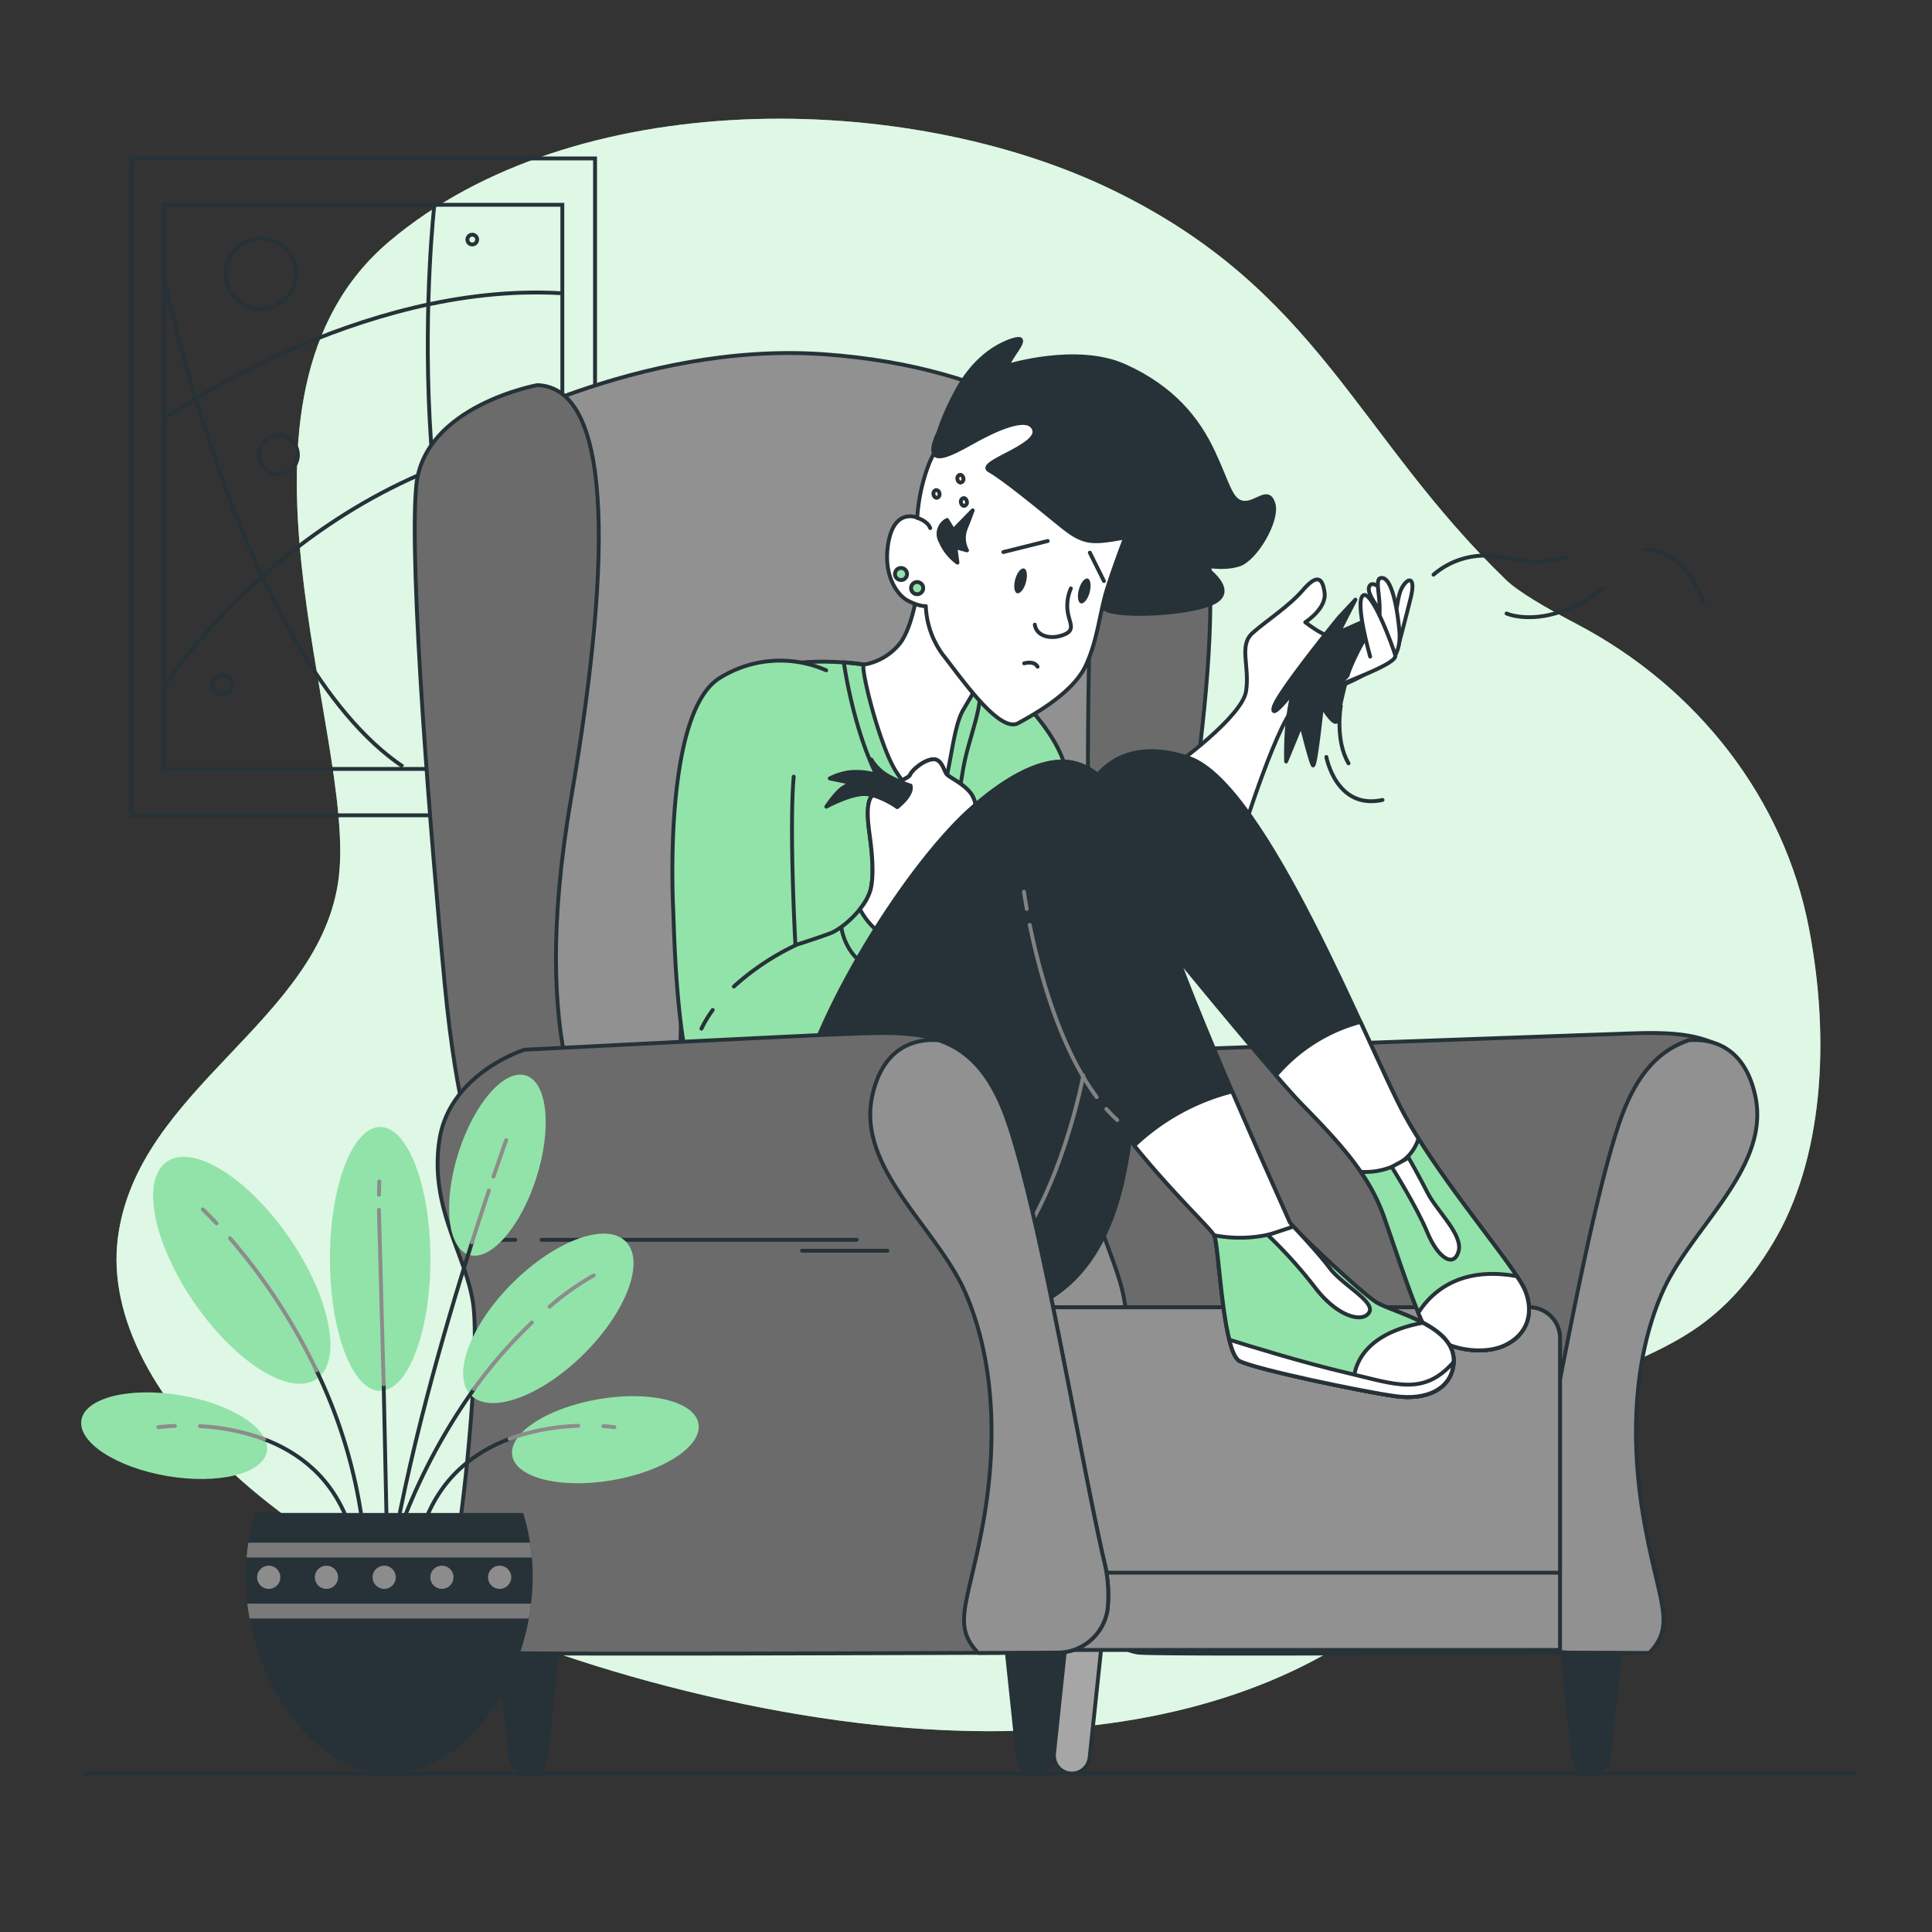 <svg xmlns="http://www.w3.org/2000/svg" viewBox="0 0 500 500"><rect x="0" y="0" width="500" height="500" fill="#333333" stroke="none"/><g id="background-simple"><path d="M468.15,240.2c-6.4-33.35-28.74-62.28-60.17-78.74-7.93-4.16-15.1-8.35-18.2-11.36-38.85-37.54-48.49-75.11-102-101s-139.22-27-187,13.35-8.58,127.28-13.1,164.58-52.48,54.57-57.22,93.69S75.76,413.94,183,438.93s175.26-4.62,200.34-50.51,51-26.13,75.41-66.56C471.85,300.2,473.73,269.23,468.15,240.2Z" style="fill:#92E3A9"></path><path d="M468.15,240.2c-6.4-33.35-28.74-62.28-60.17-78.74-7.93-4.16-15.1-8.35-18.2-11.36-38.85-37.54-48.49-75.11-102-101s-139.22-27-187,13.35-8.58,127.28-13.1,164.58-52.48,54.57-57.22,93.69S75.76,413.94,183,438.93s175.26-4.62,200.34-50.51,51-26.13,75.41-66.56C471.85,300.2,473.73,269.23,468.15,240.2Z" style="fill:#fff;opacity:0.7"></path></g><g id="Floor"><line x1="22" y1="459" x2="480" y2="459" style="fill:none;stroke:#263238;stroke-linecap:round;stroke-linejoin:round"></line></g><g id="Picture"><rect x="34" y="41" width="120" height="170" style="fill:none;stroke:#263238;stroke-miterlimit:10"></rect><rect x="42.47" y="53" width="103.06" height="146" style="fill:none;stroke:#263238;stroke-miterlimit:10"></rect><path d="M42.81,108.15S92.72,72.86,145.16,75.88" style="fill:none;stroke:#263238;stroke-miterlimit:10"></path><path d="M42.81,177.23s35.8-56,102.35-64.54" style="fill:none;stroke:#263238;stroke-miterlimit:10"></path><path d="M42.3,71.34s20.17,98.83,62,127.07" style="fill:none;stroke:#263238;stroke-miterlimit:10"></path><path d="M112.39,53.19S101.3,152,136.09,198.91" style="fill:none;stroke:#263238;stroke-miterlimit:10"></path><circle cx="67.51" cy="70.84" r="9.08" style="fill:none;stroke:#263238;stroke-miterlimit:10"></circle><circle cx="72.05" cy="117.73" r="5.04" style="fill:none;stroke:#263238;stroke-miterlimit:10"></circle><path d="M123.48,62a1.26,1.26,0,1,1-1.26-1.26A1.26,1.26,0,0,1,123.48,62Z" style="fill:none;stroke:#263238;stroke-miterlimit:10"></path><path d="M60,177.23a2.52,2.52,0,1,1-2.52-2.52A2.52,2.52,0,0,1,60,177.23Z" style="fill:none;stroke:#263238;stroke-miterlimit:10"></path></g><g id="Character"><path d="M298,116.25s-26.93,5.34-28.46,24.39,5.07,86.48,8.66,118.34,8,39.77,8,39.77l28.17-4.14s-16.26-18.76-6.8-79.69S315.19,116.58,298,116.25Z" style="fill:#6b6b6b;stroke:#263238;stroke-linecap:round;stroke-linejoin:round"></path><path d="M121.06,113.67s44-25.34,92-22,69.33,24,70,26.66-6.67,142.67,6,173.34c0,0,10,6,12,30s.67,32,.67,32h-162s-16-57.34-16-110S121.06,113.67,121.06,113.67Z" style="fill:#919191;stroke:#263238;stroke-linecap:round;stroke-linejoin:round"></path><path d="M277.39,459h0a4.63,4.63,0,0,1-4.6-4.14l-3.73-35.19h16.67L282,454.86A4.64,4.64,0,0,1,277.39,459Z" style="fill:#a6a6a6;stroke:#263238;stroke-linecap:round;stroke-linejoin:round"></path><path d="M136.73,459h0a4.64,4.64,0,0,1-4.61-4.14l-3.73-35.19h16.67l-3.73,35.19A4.63,4.63,0,0,1,136.73,459Z" style="fill:#263238;stroke:#263238;stroke-linecap:round;stroke-linejoin:round"></path><path d="M268.06,459h0a4.64,4.64,0,0,1-4.61-4.14l-3.72-35.19h16.66l-3.72,35.19A4.64,4.64,0,0,1,268.06,459Z" style="fill:#263238;stroke:#263238;stroke-linecap:round;stroke-linejoin:round"></path><path d="M411.79,459h0a4.64,4.64,0,0,1-4.61-4.14l-3.73-35.19h16.67l-3.73,35.19A4.63,4.63,0,0,1,411.79,459Z" style="fill:#263238;stroke:#263238;stroke-linecap:round;stroke-linejoin:round"></path><path d="M410.39,379.67c3.34-30.67,16.67-52,26.67-76.67a186.67,186.67,0,0,0,9.78-31.26c-8.3-5.39-18.82-4.48-31.11-4.07-8.11.27-111.34,4-111.34,4s-19.33,6-22,23.33,6.67,29.33,8.67,42-2.67,59.33-6,72.67,5.33,17.33,9.33,18c3.47.57,79.58.15,110,0a14.12,14.12,0,0,0,2.17-.2C406.42,418.13,407.8,403.55,410.39,379.67Z" style="fill:#6b6b6b;stroke:#263238;stroke-linecap:round;stroke-linejoin:round"></path><path d="M418.94,291c4.4-13.21,10.53-19.19,18.12-21.79,4.77-.39,14.26.67,17.21,14.46,4,18.66-16.66,34-24,50.66s-8.66,38-4.66,60c3.79,20.86,8.17,26.14,1.24,33.45l-20.51-.08a13.1,13.1,0,0,1-13-11.38,37,37,0,0,1,1-12.65C400.49,377,410.27,317,418.94,291Z" style="fill:#919191;stroke:#263238;stroke-linecap:round;stroke-linejoin:round"></path><path d="M140.39,338.33H395.73a8,8,0,0,1,8,8V427a0,0,0,0,1,0,0H140.39a0,0,0,0,1,0,0V338.33A0,0,0,0,1,140.39,338.33Z" style="fill:#919191;stroke:#263238;stroke-linecap:round;stroke-linejoin:round"></path><path d="M140.39,338.33H395.73a8,8,0,0,1,8,8V407a0,0,0,0,1,0,0H140.39a0,0,0,0,1,0,0V338.33A0,0,0,0,1,140.39,338.33Z" style="fill:#919191;stroke:#263238;stroke-linecap:round;stroke-linejoin:round"></path><path d="M139.06,99.67s-29.33,5.33-31.33,26,4,94,7.33,128.66,8,43.34,8,43.34l30.67-4s-17.34-20.67-6-86.67S157.73,100.33,139.06,99.67Z" style="fill:#6b6b6b;stroke:#263238;stroke-linecap:round;stroke-linejoin:round"></path><path d="M223.6,172s-17.55-2.79-27.56,2.26-16.34,18.64-18.1,31.65-1.23,50.31-1.75,60.36,2.23,46.61,5.2,55,6.67,9.76,9.18,10.31c3.51.77,8-2.53,12.14-6.56s-1.75,2,8.83-23.3,38.84-67.84,50.92-78.26,16.13-16.76,12.74-26.53-15.4-21.64-23.6-25.66S234,175,231,175.39,223.6,172,223.6,172Z" style="fill:#92E3A9;stroke:#263238;stroke-linecap:round;stroke-linejoin:round"></path><path d="M231,175.39c-3,.39-7.42-3.43-7.42-3.43s-2.08-.33-5.22-.56c1,6.48,4.77,27.09,13.83,37.49,10.84,12.44,15.21,2.57,16.84-8.49,1.55-10.46,6-16.69,4.58-28-.7-.41-1.38-.79-2-1.11C243.41,167.24,234,175,231,175.39Z" style="fill:none;stroke:#263238;stroke-linecap:round;stroke-linejoin:round"></path><path d="M237.37,153.18s-1.17,8.75-4.3,13.11A15.18,15.18,0,0,1,223.6,172c-1.14.15,3.92,20.84,8.31,27.69s9.27,10.38,11.66,5.65,2.88-16.87,5.73-21.66,4.54-7.79,4.54-7.79a96.44,96.44,0,0,1-9.27-17.35C241.05,149.45,238.21,150.75,237.37,153.18Z" style="fill:#fff;stroke:#263238;stroke-linecap:round;stroke-linejoin:round"></path><path d="M243.69,117.68c-2.91-.43-1-7.19,3.58-15.93S257.83,89.37,262.12,88s1.12,2.3-.22,4.51l-1.33,2.21s18-5.64,30.5,0,18.91,13.76,22.87,22.19,4.55,12.81,7.85,13.19,6.37-4.1,7.75.19-4.59,14.44-8.88,15.82-9.75.07-9.75.07,8.89,5.74,4.06,9.22-25.42,4.59-29,2.22-5.33-3.36-5.33-3.36,5.36-11.69,3.93-16.38-15.57-16.24-21.38-17.1-19.15-.31-19.15-.31Z" style="fill:#263238;stroke:#263238;stroke-linecap:round;stroke-linejoin:round"></path><path d="M248.38,110.15a21.69,21.69,0,0,0-8,10,47.42,47.42,0,0,0-3,13.82s-5.61-2.51-7.35,5.86,1.85,14,4.91,15.61,4.66,1.42,4.66,1.42A22.67,22.67,0,0,0,244,169.43c4.4,5.52,14.56,20.42,19.49,17.73s14.39-8.12,17.54-15,3.5-13.48,5.51-19.85S291.25,139,291.25,139s4.68-16.89-1.9-26.59S262.19,97.74,248.38,110.15Z" style="fill:#fff;stroke:#263238;stroke-linecap:round;stroke-linejoin:round"></path><path d="M245.21,107.72s-4.05,6.23-3.68,9,4.21,1.07,9.88-2.12,14.85-7.66,16.23-3.37S252.5,119.77,256,121.74s11.26,8.27,18.1,13.87,8.39,5,18.73,3.21,18.09-7.68,14.11-19.35-21.55-24.32-35.63-23.34C264.88,96.57,249.91,100.18,245.21,107.72Z" style="fill:#263238;stroke:#263238;stroke-linecap:round;stroke-linejoin:round"></path><path d="M245.11,134.57a4,4,0,0,0-1.71,5.52,13.27,13.27,0,0,0,4.39,5.52l-.53-4,3,.83a6.79,6.79,0,0,1-.34-5.65c1.22-3,1.81-4.71,1.81-4.71l-5,5.13Z" style="fill:#263238;stroke:#263238;stroke-linecap:round;stroke-linejoin:round"></path><path d="M277.14,152.29a11.13,11.13,0,0,0-.85,5.81c.42,3.2,2.28,5-1.21,6.26s-6.9.1-7.27-2.7" style="fill:none;stroke:#263238;stroke-linecap:round;stroke-linejoin:round"></path><path d="M265.51,150.7c-.47,1.77-1.49,3-2.25,2.84s-1-1.82-.53-3.59,1.49-3,2.26-2.83S266,148.93,265.51,150.7Z" style="fill:#263238"></path><path d="M282,153.31c-.48,1.77-1.49,3-2.26,2.83s-1-1.81-.53-3.58,1.49-3,2.26-2.84S282.46,151.54,282,153.31Z" style="fill:#263238"></path><line x1="259.67" y1="142.87" x2="271.14" y2="140.01" style="fill:none;stroke:#263238;stroke-linecap:round;stroke-linejoin:round"></line><line x1="282.05" y1="143.03" x2="285.7" y2="150.37" style="fill:none;stroke:#263238;stroke-linecap:round;stroke-linejoin:round"></line><path d="M265.05,171.67s2.58-.79,3.47.88" style="fill:none;stroke:#263238;stroke-linecap:round;stroke-linejoin:round"></path><path d="M237.3,134s2.74.76,3.44,2.68" style="fill:none;stroke:#263238;stroke-linecap:round;stroke-linejoin:round"></path><path d="M243.13,127.73a.9.9,0,0,1-.64,1.09c-.42.06-.82-.34-.9-.89a.92.92,0,0,1,.64-1.09A.91.91,0,0,1,243.13,127.73Z" style="fill:none;stroke:#263238;stroke-linecap:round;stroke-linejoin:round"></path><path d="M249.32,123.78a.91.91,0,0,1-.64,1.09c-.43.06-.83-.34-.9-.88a.92.92,0,0,1,.64-1.1C248.84,122.84,249.24,123.24,249.32,123.78Z" style="fill:none;stroke:#263238;stroke-linecap:round;stroke-linejoin:round"></path><path d="M250.23,129.81a.91.91,0,0,1-.64,1.09c-.43.06-.83-.34-.9-.89a.91.91,0,0,1,.64-1.09C249.75,128.87,250.15,129.26,250.23,129.81Z" style="fill:none;stroke:#263238;stroke-linecap:round;stroke-linejoin:round"></path><path d="M298.94,221.88s-3.43,61.75-8.41,83.77-16.27,31.41-29.32,34.53-20.11-1.05-20.11-1.05,31.65-83.6,36.93-103.34S292.47,211.59,298.94,221.88Z" style="fill:#263238;stroke:#263238;stroke-linecap:round;stroke-linejoin:round"></path><path d="M211.16,279a66,66,0,0,0-13.24,26.21c-3.55,15.33-2.54,22.94-.8,26.73s13.1.74,14.61-1.93-4.58-11.16-2.84-28.42S211.16,279,211.16,279Z" style="fill:#fff;stroke:#263238;stroke-linecap:round;stroke-linejoin:round"></path><path d="M213.82,173.48a29.51,29.51,0,0,0-27.59,2c-14.15,8.84-12.25,54.79-12,60.09s.69,35,6.06,47.49,14.4,8.78,22.95,3.23,26.36-34.14,31.37-43.62,12.84-20.51,15.82-26,2.48-9.39.55-11.68-5.14-3.73-5.95-4.56-1.26-4.24-3.77-3.91-5.4,3-5.73,4-7,3.48-9.33,4.95-1.63,7-1.18,10.37,1.33,10,.28,14.36-6.81,10-10.57,11.39-8.88,3-8.88,3-1.65-30-.44-43.59" style="fill:#92E3A9;stroke:#263238;stroke-linecap:round;stroke-linejoin:round"></path><path d="M184.45,261.38a31.27,31.27,0,0,0-2.92,4.84" style="fill:none;stroke:#263238;stroke-linecap:round;stroke-linejoin:round"></path><path d="M205.84,244.66a66,66,0,0,0-15.91,10.65" style="fill:none;stroke:#263238;stroke-linecap:round;stroke-linejoin:round"></path><path d="M251,205c-1.93-2.3-5.14-3.73-5.95-4.56s-1.26-4.24-3.77-3.91-5.4,3-5.73,4-7,3.48-9.33,4.95-1.63,7-1.18,10.37,1.33,10,.28,14.36a13.88,13.88,0,0,1-2.78,5.07,18.1,18.1,0,0,0,11.17,9.1c.34-.62.65-1.19.92-1.7,5-9.49,12.84-20.51,15.82-26S252.9,207.31,251,205Z" style="fill:#fff;stroke:#263238;stroke-linecap:round;stroke-linejoin:round"></path><path d="M217.79,240.29s1.4,10.5,11.9,11" style="fill:none;stroke:#263238;stroke-linecap:round;stroke-linejoin:round"></path><path d="M232.21,208.89s-4.1-2.94-7.88-3.36-10.48,3.24-10.48,3.24,2.51-3.81,4.45-5l1.93-1.18-5.49-1.13a16.18,16.18,0,0,1,5.36-1.64,18.57,18.57,0,0,1,6.82.72l-1.45-4a12.14,12.14,0,0,0,4.77,4.48,34.87,34.87,0,0,0,5.41,2.3S236.61,205.29,232.21,208.89Z" style="fill:#263238;stroke:#263238;stroke-linecap:round;stroke-linejoin:round"></path><path d="M278.38,284s11.73-51.7,9-72.24-19.09-17.9-36.5-2.13-43,57.24-45.88,81.3-3.48,47.36,23.16,52.19S266.7,325.52,278.38,284Z" style="fill:#263238;stroke:#263238;stroke-linecap:round;stroke-linejoin:round"></path><path d="M363.16,158.44s-6.9-8.89-8.56-7,3.06,6.68,3.92,9,2.58,5.11,3.67,3.06A11.68,11.68,0,0,0,363.16,158.44Z" style="fill:#fff;stroke:#263238;stroke-linecap:round;stroke-linejoin:round"></path><path d="M304.13,198s17.38-12.52,18.36-19.15-2-11.8,1.72-15.08,9.31-6.81,12.93-11,5.12-3.47,5.66.64-5,7.63-5,7.63,4.65,3.56,6,3.38l11.86-1.57c4.56-.6,5.11,3.5,2,8.09s-17,8.75-21.73,11.24-14.54,34-14.54,34Z" style="fill:#fff;stroke:#263238;stroke-linecap:round;stroke-linejoin:round"></path><path d="M361.69,167.9s2.18-8.19,3.42-13.26-.44-5.39-2-3-1.2,5.34-2.42,8.5S361.69,167.9,361.69,167.9Z" style="fill:#fff;stroke:#263238;stroke-linecap:round;stroke-linejoin:round"></path><path d="M360.17,170.83s2.43-2.23,2-7.35-1.77-13.39-4.29-13.88S357.4,154,357,159a38.64,38.64,0,0,1-1.61,8.39S357,171.25,360.17,170.83Z" style="fill:#fff;stroke:#263238;stroke-linecap:round;stroke-linejoin:round"></path><path d="M346.45,159.84s-15.94,19.55-16.82,23.21,4.93-3.92,4.93-3.92a74.49,74.49,0,0,0-1.38,8.08,81.84,81.84,0,0,0-.33,9.86l3.92-9.52s2.35,9.5,3,10.5,2.34-15.29,2.34-15.29,3.49,5.8,4,3.55.77-4.46,2.4-10.67S357,159,357,159l-10.55,4.67,4.33-8.48Z" style="fill:#263238;stroke:#263238;stroke-linecap:round;stroke-linejoin:round"></path><path d="M354.6,169.93s-4.06-14.18-1.83-15.83,7.78,13.41,8.33,15.52-12.22,6.52-14,7.57" style="fill:#fff;stroke:#263238;stroke-linecap:round;stroke-linejoin:round"></path><path d="M371,148.72a20.33,20.33,0,0,1,17-4.58c10.47,1.87,12.69,1.11,17.65,0" style="fill:none;stroke:#263238;stroke-linecap:round;stroke-linejoin:round"></path><path d="M389.9,158.78s10.36,4.66,25.13-6.58" style="fill:none;stroke:#263238;stroke-linecap:round;stroke-linejoin:round"></path><path d="M425.16,142.25s10-1.78,15.74,13.71" style="fill:none;stroke:#263238;stroke-linecap:round;stroke-linejoin:round"></path><path d="M347,182.7s-1.58,8.79,2,14.85" style="fill:none;stroke:#263238;stroke-linecap:round;stroke-linejoin:round"></path><path d="M343.26,195.9s2.51,13.75,14.53,11.13" style="fill:none;stroke:#263238;stroke-linecap:round;stroke-linejoin:round"></path><path d="M281.74,204.19s5.94-14.72,25.86-8.07,46.69,75.54,55.89,92.43,28.38,39,31.05,45.11.66,12-5.48,14.66-17.7.64-20.83-6-6.35-16.88-10.08-27.53-11.33-18.93-21-28.8c-6.34-6.47-26.89-31.26-36.34-43s-16.35-18.26-18.63-24.93S280,204.89,281.74,204.19Z" style="fill:#263238;stroke:#263238;stroke-linecap:round;stroke-linejoin:round"></path><path d="M389.06,348.32c6.14-2.67,8.16-8.51,5.48-14.66s-21.84-28.22-31.05-45.11c-2.59-4.75-6.57-13.63-11.4-24.08a43.56,43.56,0,0,0-21.87,13.84c2.92,3.37,5.36,6.09,6.93,7.69,9.67,9.87,17.27,18.15,21,28.8s7,20.9,10.08,27.53S382.91,351,389.06,348.32Z" style="fill:#fff;stroke:#263238;stroke-linecap:round;stroke-linejoin:round"></path><path d="M358.15,314.8c3.73,10.65,7,20.9,10.08,27.53s14.68,8.66,20.83,6,8.16-8.51,5.48-14.66c-2.35-5.43-17.58-23.27-27.44-39a11.38,11.38,0,0,1-6.93,7.32,18.57,18.57,0,0,1-8,1.28A49,49,0,0,1,358.15,314.8Z" style="fill:#92E3A9;stroke:#263238;stroke-linecap:round;stroke-linejoin:round"></path><path d="M394.54,333.66a12.9,12.9,0,0,0-.65-1.27c-.41,8-4.92,11.51-15.14,11.72a15.58,15.58,0,0,1-11.86-4.83c.45,1.09.89,2.11,1.34,3.05,3.13,6.63,14.68,8.66,20.83,6S397.22,339.81,394.54,333.66Z" style="fill:#fff;stroke:#263238;stroke-linecap:round;stroke-linejoin:round"></path><path d="M389.06,348.32c6.14-2.67,8.16-8.51,5.48-14.66a23.38,23.38,0,0,0-2-3.37c-15.17-2.77-22.45,4.64-25.49,9.48.38.9.76,1.76,1.14,2.56C371.36,349,382.91,351,389.06,348.32Z" style="fill:#fff;stroke:#263238;stroke-linecap:round;stroke-linejoin:round"></path><path d="M360.17,302s6.47,10.29,9.2,16.9,6.81,9.31,8.09,5-5.56-10.41-8-15.19-4.92-9.1-4.92-9.1Z" style="fill:#fff;stroke:#263238;stroke-linecap:round;stroke-linejoin:round"></path><path d="M263.23,218.72s1.13,29.56,14.1,53.85,35.61,44.5,36.89,47.12,2.16,30.36,6.63,32.55,31.69,7.88,40.21,9.07,14.58-2.08,15.12-8.5c.84-9.9-16.14-13.19-20.21-15.9s-21.55-19-22.25-20.73-26.23-57.82-32.09-77.48S288.08,189,267.14,199.16" style="fill:#263238;stroke:#263238;stroke-linecap:round;stroke-linejoin:round"></path><path d="M286.32,287a38.24,38.24,0,0,0,2.83,2.86" style="fill:none;stroke:#828282;stroke-linecap:round;stroke-linejoin:round"></path><path d="M266.5,239.36c2.31,11.34,7.51,31.43,17.33,44.57" style="fill:none;stroke:#828282;stroke-linecap:round;stroke-linejoin:round"></path><path d="M265,230.79s.22,1.65.72,4.44" style="fill:none;stroke:#828282;stroke-linecap:round;stroke-linejoin:round"></path><path d="M280.36,278.32s-5.64,30.37-19.72,47.35" style="fill:none;stroke:#828282;stroke-linecap:round;stroke-linejoin:round"></path><path d="M320.85,352.24c4.47,2.2,31.69,7.88,40.21,9.07s14.58-2.08,15.12-8.5c.84-9.9-16.14-13.19-20.21-15.9s-21.55-19-22.25-20.73c-.36-.91-7.35-16.32-14.84-33.71a57.35,57.35,0,0,0-25.34,14c10.23,12.61,19.86,21.56,20.68,23.24C315.49,322.31,316.38,350.05,320.85,352.24Z" style="fill:#fff;stroke:#263238;stroke-linecap:round;stroke-linejoin:round"></path><path d="M356,336.91c-3.57-2.37-17.45-15.17-21.28-19.47a34.65,34.65,0,0,1-20.47,2.25c1.27,2.62,2.16,30.36,6.63,32.55s31.69,7.88,40.21,9.07,14.58-2.08,15.12-8.5C377,342.91,360,339.62,356,336.91Z" style="fill:#92E3A9;stroke:#263238;stroke-linecap:round;stroke-linejoin:round"></path><path d="M376.18,352.81c.41-4.84-3.43-8.09-7.95-10.48-17.52,3.28-18.24,13.47-17.91,17.08,4.45.87,8.34,1.57,10.74,1.9C369.58,362.51,375.64,359.23,376.18,352.81Z" style="fill:#fff;stroke:#263238;stroke-linecap:round;stroke-linejoin:round"></path><path d="M376.18,352.81c0-.1,0-.2,0-.3-7.8,8.89-15,5.74-27.58,2.79-11.31-2.64-25.64-7.07-30.47-8.59.72,2.89,1.61,5,2.71,5.53,4.47,2.2,31.69,7.88,40.21,9.07S375.64,359.23,376.18,352.81Z" style="fill:#fff;stroke:#263238;stroke-linecap:round;stroke-linejoin:round"></path><path d="M328.11,319.64a119.48,119.48,0,0,1,12.21,13.55c5.77,7.57,12.26,9.25,14,6.49s-6.9-7.12-10.15-11.45-9.44-10.79-9.44-10.79Z" style="fill:#fff;stroke:#263238;stroke-linecap:round;stroke-linejoin:round"></path><path d="M234.73,148.36A1.56,1.56,0,1,1,233,147,1.58,1.58,0,0,1,234.73,148.36Z" style="fill:#92E3A9;stroke:#263238;stroke-linecap:round;stroke-linejoin:round"></path><path d="M238.91,152a1.57,1.57,0,1,1-1.76-1.35A1.57,1.57,0,0,1,238.91,152Z" style="fill:#92E3A9;stroke:#263238;stroke-linecap:round;stroke-linejoin:round"></path><path d="M135.73,271.67s-19.34,6-22,23.33,6.66,29.33,8.66,42-2.66,59.33-6,72.67,5.34,17.33,9.34,18c3.46.57,117.5.15,147.93,0a13.1,13.1,0,0,0,13-11.38,37,37,0,0,0-1-12.65C279.51,377,269.73,317,261.06,291s-24-24-44-23.33C209,267.94,135.73,271.67,135.73,271.67Z" style="fill:#6b6b6b;stroke:#263238;stroke-linecap:round;stroke-linejoin:round"></path><line x1="140.14" y1="320.86" x2="221.73" y2="320.86" style="fill:none;stroke:#263238;stroke-linecap:round;stroke-linejoin:round"></line><line x1="127.68" y1="320.86" x2="133.34" y2="320.86" style="fill:none;stroke:#263238;stroke-linecap:round;stroke-linejoin:round"></line><line x1="207.57" y1="323.69" x2="229.66" y2="323.69" style="fill:none;stroke:#263238;stroke-linecap:round;stroke-linejoin:round"></line><path d="M261.06,291c-4.4-13.21-10.53-19.19-18.12-21.79-4.77-.39-14.26.67-17.21,14.46-4,18.66,16.66,34,24,50.66s8.66,38,4.66,60c-3.79,20.86-8.17,26.14-1.24,33.45l20.51-.08a13.1,13.1,0,0,0,13-11.38,37,37,0,0,0-1-12.65C279.51,377,269.73,317,261.06,291Z" style="fill:#919191;stroke:#263238;stroke-linecap:round;stroke-linejoin:round"></path></g><g id="Plant"><path d="M111.39,325.81c0,18.86-5.82,34.15-13,34.15s-13-15.29-13-34.15,5.83-34.15,13-34.15S111.39,307,111.39,325.81Z" style="fill:#92E3A9"></path><path d="M138.83,304.75c-4.07,12.81-11.89,21.76-17.47,20s-6.79-13.6-2.72-26.41,11.89-21.76,17.46-20S142.9,291.94,138.83,304.75Z" style="fill:#92E3A9"></path><path d="M43.29,382c-13.25-2.25-23.2-8.75-22.22-14.51s12.51-8.63,25.76-6.38S70,369.85,69.06,375.62,56.55,384.24,43.29,382Z" style="fill:#92E3A9"></path><ellipse cx="141.92" cy="341.18" rx="28.23" ry="13.02" transform="translate(-199.1 198.86) rotate(-44.76)" style="fill:#92E3A9"></ellipse><ellipse cx="62.55" cy="328.76" rx="14.89" ry="34.15" transform="translate(-175.52 93.57) rotate(-34.58)" style="fill:#92E3A9"></ellipse><line x1="99.29" y1="358.26" x2="100.3" y2="405.21" style="fill:none;stroke:#263238;stroke-linecap:round;stroke-miterlimit:10"></line><line x1="98.07" y1="313.11" x2="99.29" y2="358.26" style="fill:none;stroke:#8c8c8c;stroke-linecap:round;stroke-miterlimit:10"></line><line x1="98.16" y1="305.75" x2="98.07" y2="309.2" style="fill:none;stroke:#8c8c8c;stroke-linecap:round;stroke-miterlimit:10"></line><path d="M81.89,354.66a131.33,131.33,0,0,1,12.86,49.27" style="fill:none;stroke:#263238;stroke-linecap:round;stroke-miterlimit:10"></path><path d="M59.52,320.44a154.58,154.58,0,0,1,22.37,34.22" style="fill:none;stroke:#8c8c8c;stroke-linecap:round;stroke-miterlimit:10"></path><path d="M52.48,313s1.35,1.24,3.57,3.6" style="fill:none;stroke:#8c8c8c;stroke-linecap:round;stroke-miterlimit:10"></path><path d="M122.68,359.48a154.25,154.25,0,0,0-21.1,41.89" style="fill:none;stroke:#263238;stroke-linecap:round;stroke-miterlimit:10"></path><path d="M137.66,342.27a124.12,124.12,0,0,0-15,17.21" style="fill:none;stroke:#8c8c8c;stroke-linecap:round;stroke-miterlimit:10"></path><path d="M153.66,330.08a68.14,68.14,0,0,0-11.41,8.08" style="fill:none;stroke:#8c8c8c;stroke-linecap:round;stroke-miterlimit:10"></path><path d="M122.14,321.56c-7.22,22.7-16.9,56.24-21.42,85.36" style="fill:none;stroke:#263238;stroke-linecap:round;stroke-miterlimit:10"></path><path d="M126.53,308.1c-1.28,3.83-2.78,8.37-4.39,13.46" style="fill:none;stroke:#8c8c8c;stroke-linecap:round;stroke-miterlimit:10"></path><path d="M131,295.07s-1.26,3.48-3.29,9.44" style="fill:none;stroke:#8c8c8c;stroke-linecap:round;stroke-miterlimit:10"></path><path d="M68.39,372.47c9,3.42,17.81,10,22.09,22.5" style="fill:none;stroke:#263238;stroke-linecap:round;stroke-miterlimit:10"></path><path d="M51.74,369.09a56.58,56.58,0,0,1,16.65,3.38" style="fill:none;stroke:#8c8c8c;stroke-linecap:round;stroke-miterlimit:10"></path><path d="M41,369.35s1.6-.23,4.25-.33" style="fill:none;stroke:#8c8c8c;stroke-linecap:round;stroke-miterlimit:10"></path><ellipse cx="154.94" cy="371.55" rx="24.34" ry="10.59" transform="matrix(0.99, -0.17, 0.17, 0.99, -59.88, 31.1)" style="fill:#92E3A9"></ellipse><path d="M131.89,372.36c-9.11,3.39-18,10-22.37,22.61" style="fill:none;stroke:#263238;stroke-linecap:round;stroke-miterlimit:10"></path><path d="M149.65,369a58.11,58.11,0,0,0-17.76,3.34" style="fill:none;stroke:#8c8c8c;stroke-linecap:round;stroke-miterlimit:10"></path><path d="M159,369.35s-1-.15-2.87-.26" style="fill:none;stroke:#8c8c8c;stroke-linecap:round;stroke-miterlimit:10"></path><path d="M66.05,391.55A55.3,55.3,0,0,0,63.58,408c0,25.34,16.63,51,37.14,51s37.14-25.67,37.14-51a55.62,55.62,0,0,0-2.46-16.44Z" style="fill:#263238"></path><path d="M64.27,399.24c-.2,1.26-.35,2.54-.47,3.84h73.84c-.11-1.3-.26-2.58-.46-3.84Z" style="fill:#7a7a7a"></path><path d="M136.86,418.87c.23-1.27.43-2.55.58-3.84H64c.16,1.29.36,2.57.59,3.84Z" style="fill:#7a7a7a"></path><path d="M72.55,408.2a3,3,0,1,1-3-3A3,3,0,0,1,72.55,408.2Z" style="fill:#8c8c8c"></path><path d="M87.49,408.2a3,3,0,1,1-3-3A3,3,0,0,1,87.49,408.2Z" style="fill:#8c8c8c"></path><path d="M102.43,408.2a3,3,0,1,1-3-3A3,3,0,0,1,102.43,408.2Z" style="fill:#8c8c8c"></path><path d="M117.37,408.2a3,3,0,1,1-3-3A3,3,0,0,1,117.37,408.2Z" style="fill:#8c8c8c"></path><path d="M132.31,408.2a3,3,0,1,1-3-3A3,3,0,0,1,132.31,408.2Z" style="fill:#8c8c8c"></path></g></svg>